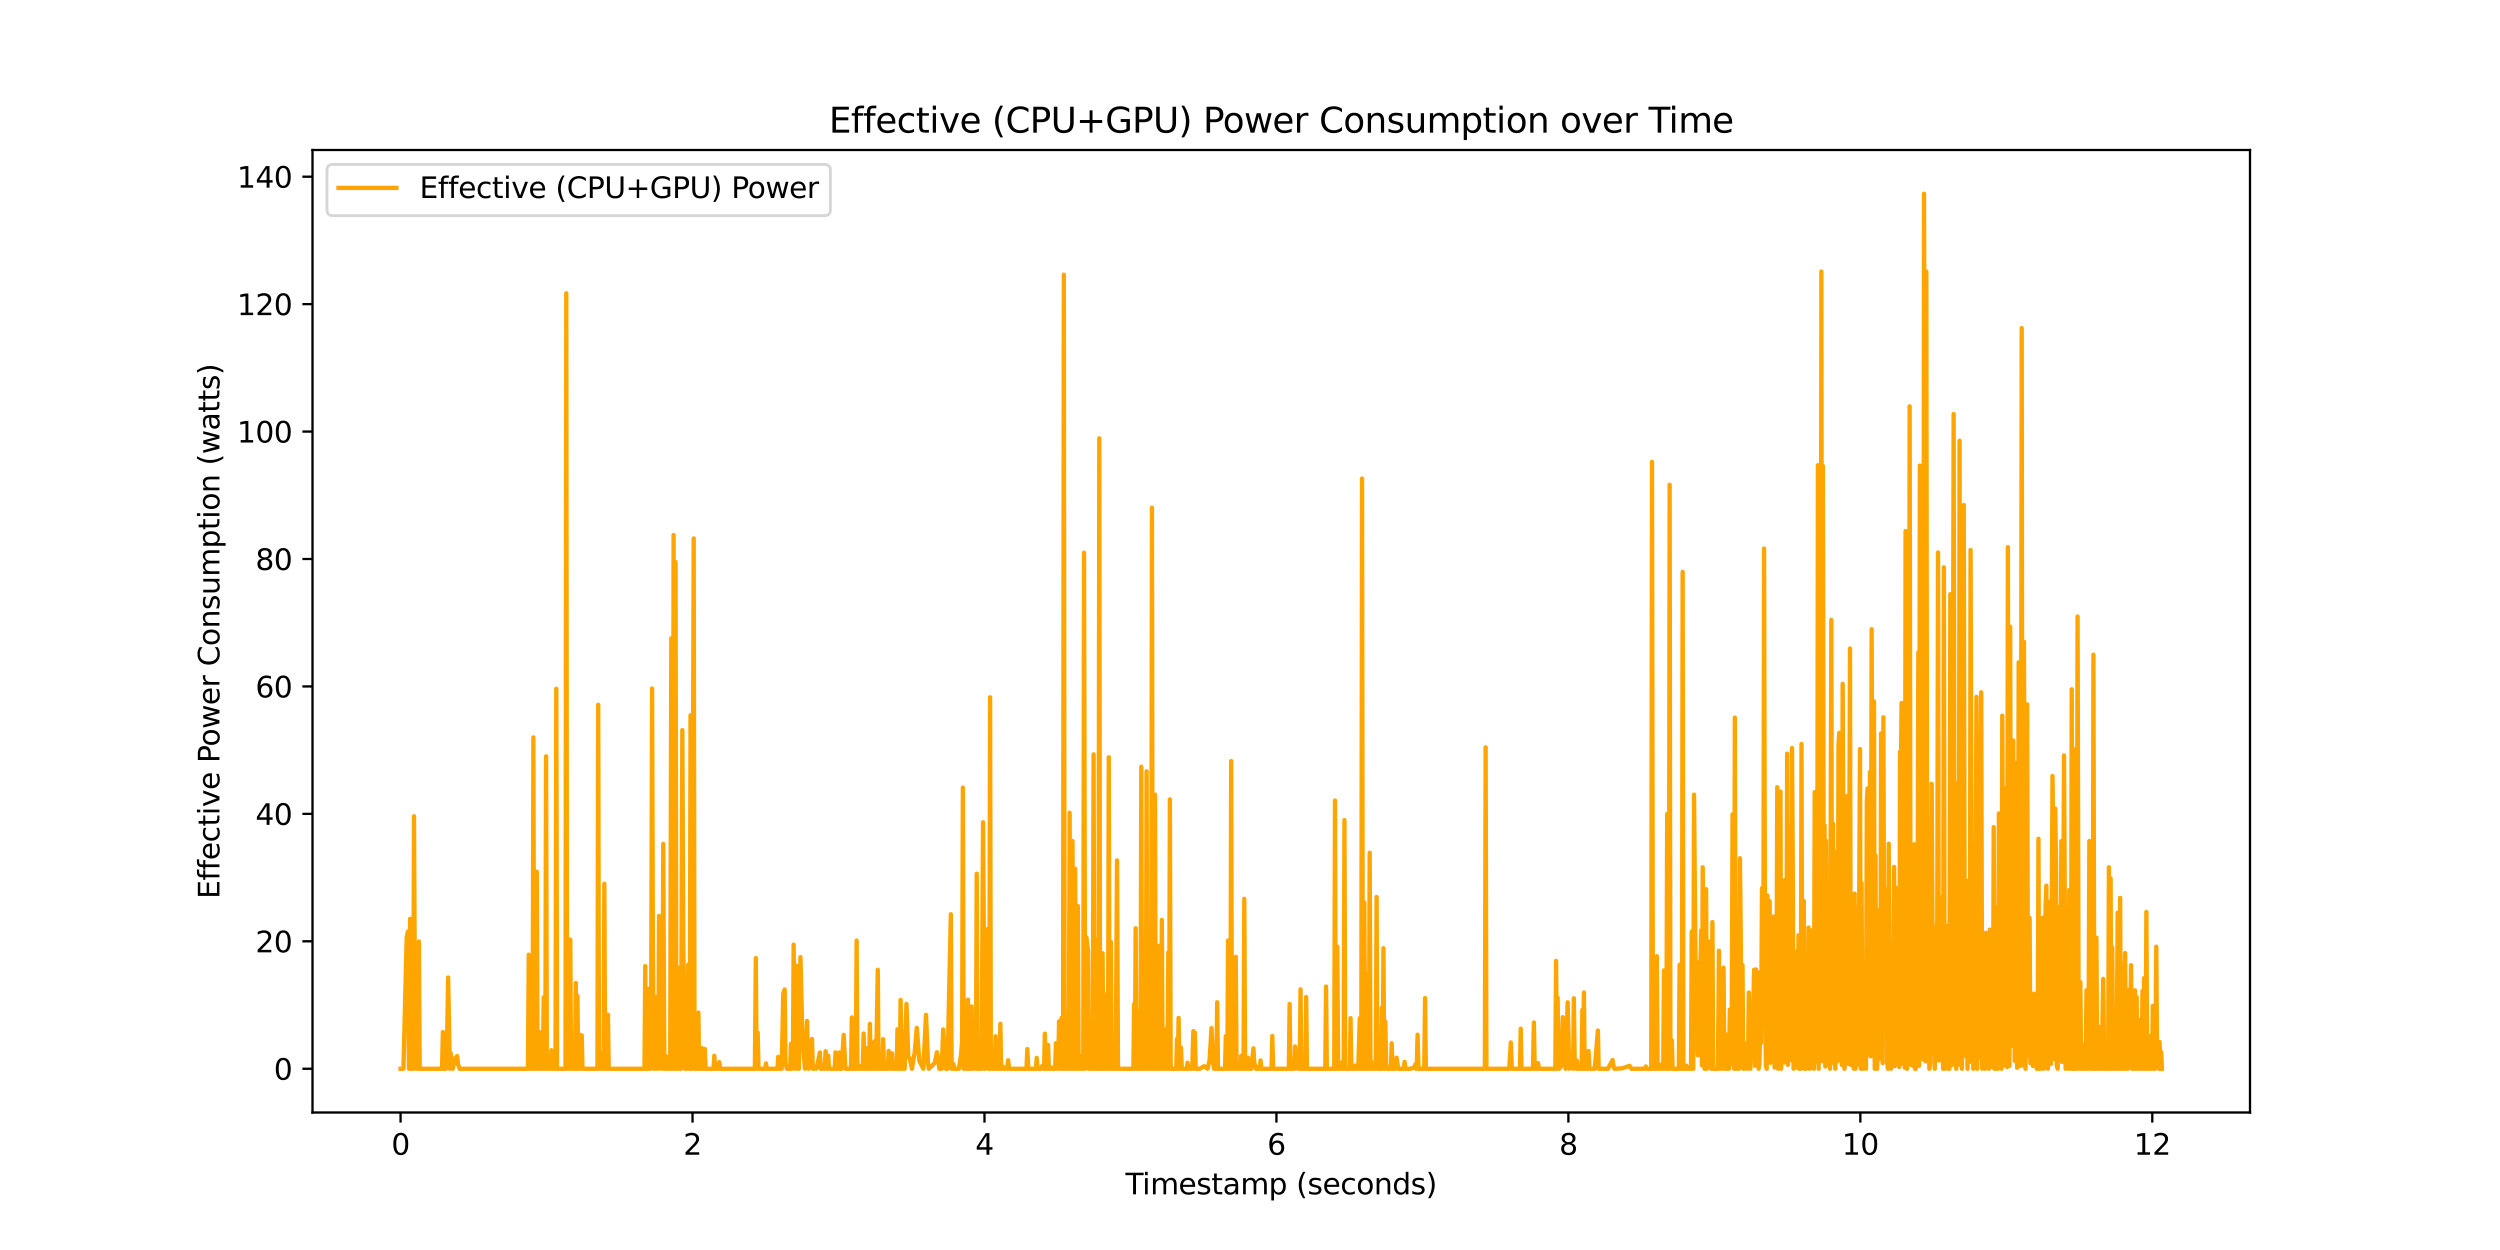 <?xml version="1.0" encoding="utf-8" standalone="no"?>
<!DOCTYPE svg PUBLIC "-//W3C//DTD SVG 1.1//EN"
  "http://www.w3.org/Graphics/SVG/1.1/DTD/svg11.dtd">
<svg xmlns:xlink="http://www.w3.org/1999/xlink" width="864pt" height="432pt" viewBox="0 0 864 432" xmlns="http://www.w3.org/2000/svg" version="1.1">
 <defs>
  <style type="text/css">*{stroke-linejoin: round; stroke-linecap: butt}</style>
 </defs>
 <g id="figure_1">
  <g id="patch_1">
   <path d="M 0 432 
L 864 432 
L 864 0 
L 0 0 
z
" style="fill: #ffffff"/>
  </g>
  <g id="axes_1">
   <g id="patch_2">
    <path d="M 108 384.48 
L 777.6 384.48 
L 777.6 51.84 
L 108 51.84 
z
" style="fill: #ffffff"/>
   </g>
   <g id="matplotlib.axis_1">
    <g id="xtick_1">
     <g id="line2d_1">
      <defs>
       <path id="ma4d28a54bf" d="M 0 0 
L 0 3.5 
" style="stroke: #000000; stroke-width: 0.8"/>
      </defs>
      <g>
       <use xlink:href="#ma4d28a54bf" x="138.436" y="384.48" style="stroke: #000000; stroke-width: 0.8"/>
      </g>
     </g>
     <g id="text_1">
      <!-- 0 -->
      <g transform="translate(135.255 399.078) scale(0.1 -0.1)">
       <defs>
        <path id="DejaVuSans-30" d="M 2034 4250 
Q 1547 4250 1301 3770 
Q 1056 3291 1056 2328 
Q 1056 1369 1301 889 
Q 1547 409 2034 409 
Q 2525 409 2770 889 
Q 3016 1369 3016 2328 
Q 3016 3291 2770 3770 
Q 2525 4250 2034 4250 
z
M 2034 4750 
Q 2819 4750 3233 4129 
Q 3647 3509 3647 2328 
Q 3647 1150 3233 529 
Q 2819 -91 2034 -91 
Q 1250 -91 836 529 
Q 422 1150 422 2328 
Q 422 3509 836 4129 
Q 1250 4750 2034 4750 
z
" transform="scale(0.016)"/>
       </defs>
       <use xlink:href="#DejaVuSans-30"/>
      </g>
     </g>
    </g>
    <g id="xtick_2">
     <g id="line2d_2">
      <g>
       <use xlink:href="#ma4d28a54bf" x="239.336" y="384.48" style="stroke: #000000; stroke-width: 0.8"/>
      </g>
     </g>
     <g id="text_2">
      <!-- 2 -->
      <g transform="translate(236.154 399.078) scale(0.1 -0.1)">
       <defs>
        <path id="DejaVuSans-32" d="M 1228 531 
L 3431 531 
L 3431 0 
L 469 0 
L 469 531 
Q 828 903 1448 1529 
Q 2069 2156 2228 2338 
Q 2531 2678 2651 2914 
Q 2772 3150 2772 3378 
Q 2772 3750 2511 3984 
Q 2250 4219 1831 4219 
Q 1534 4219 1204 4116 
Q 875 4013 500 3803 
L 500 4441 
Q 881 4594 1212 4672 
Q 1544 4750 1819 4750 
Q 2544 4750 2975 4387 
Q 3406 4025 3406 3419 
Q 3406 3131 3298 2873 
Q 3191 2616 2906 2266 
Q 2828 2175 2409 1742 
Q 1991 1309 1228 531 
z
" transform="scale(0.016)"/>
       </defs>
       <use xlink:href="#DejaVuSans-32"/>
      </g>
     </g>
    </g>
    <g id="xtick_3">
     <g id="line2d_3">
      <g>
       <use xlink:href="#ma4d28a54bf" x="340.235" y="384.48" style="stroke: #000000; stroke-width: 0.8"/>
      </g>
     </g>
     <g id="text_3">
      <!-- 4 -->
      <g transform="translate(337.054 399.078) scale(0.1 -0.1)">
       <defs>
        <path id="DejaVuSans-34" d="M 2419 4116 
L 825 1625 
L 2419 1625 
L 2419 4116 
z
M 2253 4666 
L 3047 4666 
L 3047 1625 
L 3713 1625 
L 3713 1100 
L 3047 1100 
L 3047 0 
L 2419 0 
L 2419 1100 
L 313 1100 
L 313 1709 
L 2253 4666 
z
" transform="scale(0.016)"/>
       </defs>
       <use xlink:href="#DejaVuSans-34"/>
      </g>
     </g>
    </g>
    <g id="xtick_4">
     <g id="line2d_4">
      <g>
       <use xlink:href="#ma4d28a54bf" x="441.134" y="384.48" style="stroke: #000000; stroke-width: 0.8"/>
      </g>
     </g>
     <g id="text_4">
      <!-- 6 -->
      <g transform="translate(437.953 399.078) scale(0.1 -0.1)">
       <defs>
        <path id="DejaVuSans-36" d="M 2113 2584 
Q 1688 2584 1439 2293 
Q 1191 2003 1191 1497 
Q 1191 994 1439 701 
Q 1688 409 2113 409 
Q 2538 409 2786 701 
Q 3034 994 3034 1497 
Q 3034 2003 2786 2293 
Q 2538 2584 2113 2584 
z
M 3366 4563 
L 3366 3988 
Q 3128 4100 2886 4159 
Q 2644 4219 2406 4219 
Q 1781 4219 1451 3797 
Q 1122 3375 1075 2522 
Q 1259 2794 1537 2939 
Q 1816 3084 2150 3084 
Q 2853 3084 3261 2657 
Q 3669 2231 3669 1497 
Q 3669 778 3244 343 
Q 2819 -91 2113 -91 
Q 1303 -91 875 529 
Q 447 1150 447 2328 
Q 447 3434 972 4092 
Q 1497 4750 2381 4750 
Q 2619 4750 2861 4703 
Q 3103 4656 3366 4563 
z
" transform="scale(0.016)"/>
       </defs>
       <use xlink:href="#DejaVuSans-36"/>
      </g>
     </g>
    </g>
    <g id="xtick_5">
     <g id="line2d_5">
      <g>
       <use xlink:href="#ma4d28a54bf" x="542.034" y="384.48" style="stroke: #000000; stroke-width: 0.8"/>
      </g>
     </g>
     <g id="text_5">
      <!-- 8 -->
      <g transform="translate(538.852 399.078) scale(0.1 -0.1)">
       <defs>
        <path id="DejaVuSans-38" d="M 2034 2216 
Q 1584 2216 1326 1975 
Q 1069 1734 1069 1313 
Q 1069 891 1326 650 
Q 1584 409 2034 409 
Q 2484 409 2743 651 
Q 3003 894 3003 1313 
Q 3003 1734 2745 1975 
Q 2488 2216 2034 2216 
z
M 1403 2484 
Q 997 2584 770 2862 
Q 544 3141 544 3541 
Q 544 4100 942 4425 
Q 1341 4750 2034 4750 
Q 2731 4750 3128 4425 
Q 3525 4100 3525 3541 
Q 3525 3141 3298 2862 
Q 3072 2584 2669 2484 
Q 3125 2378 3379 2068 
Q 3634 1759 3634 1313 
Q 3634 634 3220 271 
Q 2806 -91 2034 -91 
Q 1263 -91 848 271 
Q 434 634 434 1313 
Q 434 1759 690 2068 
Q 947 2378 1403 2484 
z
M 1172 3481 
Q 1172 3119 1398 2916 
Q 1625 2713 2034 2713 
Q 2441 2713 2670 2916 
Q 2900 3119 2900 3481 
Q 2900 3844 2670 4047 
Q 2441 4250 2034 4250 
Q 1625 4250 1398 4047 
Q 1172 3844 1172 3481 
z
" transform="scale(0.016)"/>
       </defs>
       <use xlink:href="#DejaVuSans-38"/>
      </g>
     </g>
    </g>
    <g id="xtick_6">
     <g id="line2d_6">
      <g>
       <use xlink:href="#ma4d28a54bf" x="642.933" y="384.48" style="stroke: #000000; stroke-width: 0.8"/>
      </g>
     </g>
     <g id="text_6">
      <!-- 10 -->
      <g transform="translate(636.57 399.078) scale(0.1 -0.1)">
       <defs>
        <path id="DejaVuSans-31" d="M 794 531 
L 1825 531 
L 1825 4091 
L 703 3866 
L 703 4441 
L 1819 4666 
L 2450 4666 
L 2450 531 
L 3481 531 
L 3481 0 
L 794 0 
L 794 531 
z
" transform="scale(0.016)"/>
       </defs>
       <use xlink:href="#DejaVuSans-31"/>
       <use xlink:href="#DejaVuSans-30" x="63.623"/>
      </g>
     </g>
    </g>
    <g id="xtick_7">
     <g id="line2d_7">
      <g>
       <use xlink:href="#ma4d28a54bf" x="743.832" y="384.48" style="stroke: #000000; stroke-width: 0.8"/>
      </g>
     </g>
     <g id="text_7">
      <!-- 12 -->
      <g transform="translate(737.47 399.078) scale(0.1 -0.1)">
       <use xlink:href="#DejaVuSans-31"/>
       <use xlink:href="#DejaVuSans-32" x="63.623"/>
      </g>
     </g>
    </g>
    <g id="text_8">
     <!-- Timestamp (seconds) -->
     <g transform="translate(388.965 412.757) scale(0.1 -0.1)">
      <defs>
       <path id="DejaVuSans-54" d="M -19 4666 
L 3928 4666 
L 3928 4134 
L 2272 4134 
L 2272 0 
L 1638 0 
L 1638 4134 
L -19 4134 
L -19 4666 
z
" transform="scale(0.016)"/>
       <path id="DejaVuSans-69" d="M 603 3500 
L 1178 3500 
L 1178 0 
L 603 0 
L 603 3500 
z
M 603 4863 
L 1178 4863 
L 1178 4134 
L 603 4134 
L 603 4863 
z
" transform="scale(0.016)"/>
       <path id="DejaVuSans-6d" d="M 3328 2828 
Q 3544 3216 3844 3400 
Q 4144 3584 4550 3584 
Q 5097 3584 5394 3201 
Q 5691 2819 5691 2113 
L 5691 0 
L 5113 0 
L 5113 2094 
Q 5113 2597 4934 2840 
Q 4756 3084 4391 3084 
Q 3944 3084 3684 2787 
Q 3425 2491 3425 1978 
L 3425 0 
L 2847 0 
L 2847 2094 
Q 2847 2600 2669 2842 
Q 2491 3084 2119 3084 
Q 1678 3084 1418 2786 
Q 1159 2488 1159 1978 
L 1159 0 
L 581 0 
L 581 3500 
L 1159 3500 
L 1159 2956 
Q 1356 3278 1631 3431 
Q 1906 3584 2284 3584 
Q 2666 3584 2933 3390 
Q 3200 3197 3328 2828 
z
" transform="scale(0.016)"/>
       <path id="DejaVuSans-65" d="M 3597 1894 
L 3597 1613 
L 953 1613 
Q 991 1019 1311 708 
Q 1631 397 2203 397 
Q 2534 397 2845 478 
Q 3156 559 3463 722 
L 3463 178 
Q 3153 47 2828 -22 
Q 2503 -91 2169 -91 
Q 1331 -91 842 396 
Q 353 884 353 1716 
Q 353 2575 817 3079 
Q 1281 3584 2069 3584 
Q 2775 3584 3186 3129 
Q 3597 2675 3597 1894 
z
M 3022 2063 
Q 3016 2534 2758 2815 
Q 2500 3097 2075 3097 
Q 1594 3097 1305 2825 
Q 1016 2553 972 2059 
L 3022 2063 
z
" transform="scale(0.016)"/>
       <path id="DejaVuSans-73" d="M 2834 3397 
L 2834 2853 
Q 2591 2978 2328 3040 
Q 2066 3103 1784 3103 
Q 1356 3103 1142 2972 
Q 928 2841 928 2578 
Q 928 2378 1081 2264 
Q 1234 2150 1697 2047 
L 1894 2003 
Q 2506 1872 2764 1633 
Q 3022 1394 3022 966 
Q 3022 478 2636 193 
Q 2250 -91 1575 -91 
Q 1294 -91 989 -36 
Q 684 19 347 128 
L 347 722 
Q 666 556 975 473 
Q 1284 391 1588 391 
Q 1994 391 2212 530 
Q 2431 669 2431 922 
Q 2431 1156 2273 1281 
Q 2116 1406 1581 1522 
L 1381 1569 
Q 847 1681 609 1914 
Q 372 2147 372 2553 
Q 372 3047 722 3315 
Q 1072 3584 1716 3584 
Q 2034 3584 2315 3537 
Q 2597 3491 2834 3397 
z
" transform="scale(0.016)"/>
       <path id="DejaVuSans-74" d="M 1172 4494 
L 1172 3500 
L 2356 3500 
L 2356 3053 
L 1172 3053 
L 1172 1153 
Q 1172 725 1289 603 
Q 1406 481 1766 481 
L 2356 481 
L 2356 0 
L 1766 0 
Q 1100 0 847 248 
Q 594 497 594 1153 
L 594 3053 
L 172 3053 
L 172 3500 
L 594 3500 
L 594 4494 
L 1172 4494 
z
" transform="scale(0.016)"/>
       <path id="DejaVuSans-61" d="M 2194 1759 
Q 1497 1759 1228 1600 
Q 959 1441 959 1056 
Q 959 750 1161 570 
Q 1363 391 1709 391 
Q 2188 391 2477 730 
Q 2766 1069 2766 1631 
L 2766 1759 
L 2194 1759 
z
M 3341 1997 
L 3341 0 
L 2766 0 
L 2766 531 
Q 2569 213 2275 61 
Q 1981 -91 1556 -91 
Q 1019 -91 701 211 
Q 384 513 384 1019 
Q 384 1609 779 1909 
Q 1175 2209 1959 2209 
L 2766 2209 
L 2766 2266 
Q 2766 2663 2505 2880 
Q 2244 3097 1772 3097 
Q 1472 3097 1187 3025 
Q 903 2953 641 2809 
L 641 3341 
Q 956 3463 1253 3523 
Q 1550 3584 1831 3584 
Q 2591 3584 2966 3190 
Q 3341 2797 3341 1997 
z
" transform="scale(0.016)"/>
       <path id="DejaVuSans-70" d="M 1159 525 
L 1159 -1331 
L 581 -1331 
L 581 3500 
L 1159 3500 
L 1159 2969 
Q 1341 3281 1617 3432 
Q 1894 3584 2278 3584 
Q 2916 3584 3314 3078 
Q 3713 2572 3713 1747 
Q 3713 922 3314 415 
Q 2916 -91 2278 -91 
Q 1894 -91 1617 61 
Q 1341 213 1159 525 
z
M 3116 1747 
Q 3116 2381 2855 2742 
Q 2594 3103 2138 3103 
Q 1681 3103 1420 2742 
Q 1159 2381 1159 1747 
Q 1159 1113 1420 752 
Q 1681 391 2138 391 
Q 2594 391 2855 752 
Q 3116 1113 3116 1747 
z
" transform="scale(0.016)"/>
       <path id="DejaVuSans-20" transform="scale(0.016)"/>
       <path id="DejaVuSans-28" d="M 1984 4856 
Q 1566 4138 1362 3434 
Q 1159 2731 1159 2009 
Q 1159 1288 1364 580 
Q 1569 -128 1984 -844 
L 1484 -844 
Q 1016 -109 783 600 
Q 550 1309 550 2009 
Q 550 2706 781 3412 
Q 1013 4119 1484 4856 
L 1984 4856 
z
" transform="scale(0.016)"/>
       <path id="DejaVuSans-63" d="M 3122 3366 
L 3122 2828 
Q 2878 2963 2633 3030 
Q 2388 3097 2138 3097 
Q 1578 3097 1268 2742 
Q 959 2388 959 1747 
Q 959 1106 1268 751 
Q 1578 397 2138 397 
Q 2388 397 2633 464 
Q 2878 531 3122 666 
L 3122 134 
Q 2881 22 2623 -34 
Q 2366 -91 2075 -91 
Q 1284 -91 818 406 
Q 353 903 353 1747 
Q 353 2603 823 3093 
Q 1294 3584 2113 3584 
Q 2378 3584 2631 3529 
Q 2884 3475 3122 3366 
z
" transform="scale(0.016)"/>
       <path id="DejaVuSans-6f" d="M 1959 3097 
Q 1497 3097 1228 2736 
Q 959 2375 959 1747 
Q 959 1119 1226 758 
Q 1494 397 1959 397 
Q 2419 397 2687 759 
Q 2956 1122 2956 1747 
Q 2956 2369 2687 2733 
Q 2419 3097 1959 3097 
z
M 1959 3584 
Q 2709 3584 3137 3096 
Q 3566 2609 3566 1747 
Q 3566 888 3137 398 
Q 2709 -91 1959 -91 
Q 1206 -91 779 398 
Q 353 888 353 1747 
Q 353 2609 779 3096 
Q 1206 3584 1959 3584 
z
" transform="scale(0.016)"/>
       <path id="DejaVuSans-6e" d="M 3513 2113 
L 3513 0 
L 2938 0 
L 2938 2094 
Q 2938 2591 2744 2837 
Q 2550 3084 2163 3084 
Q 1697 3084 1428 2787 
Q 1159 2491 1159 1978 
L 1159 0 
L 581 0 
L 581 3500 
L 1159 3500 
L 1159 2956 
Q 1366 3272 1645 3428 
Q 1925 3584 2291 3584 
Q 2894 3584 3203 3211 
Q 3513 2838 3513 2113 
z
" transform="scale(0.016)"/>
       <path id="DejaVuSans-64" d="M 2906 2969 
L 2906 4863 
L 3481 4863 
L 3481 0 
L 2906 0 
L 2906 525 
Q 2725 213 2448 61 
Q 2172 -91 1784 -91 
Q 1150 -91 751 415 
Q 353 922 353 1747 
Q 353 2572 751 3078 
Q 1150 3584 1784 3584 
Q 2172 3584 2448 3432 
Q 2725 3281 2906 2969 
z
M 947 1747 
Q 947 1113 1208 752 
Q 1469 391 1925 391 
Q 2381 391 2643 752 
Q 2906 1113 2906 1747 
Q 2906 2381 2643 2742 
Q 2381 3103 1925 3103 
Q 1469 3103 1208 2742 
Q 947 2381 947 1747 
z
" transform="scale(0.016)"/>
       <path id="DejaVuSans-29" d="M 513 4856 
L 1013 4856 
Q 1481 4119 1714 3412 
Q 1947 2706 1947 2009 
Q 1947 1309 1714 600 
Q 1481 -109 1013 -844 
L 513 -844 
Q 928 -128 1133 580 
Q 1338 1288 1338 2009 
Q 1338 2731 1133 3434 
Q 928 4138 513 4856 
z
" transform="scale(0.016)"/>
      </defs>
      <use xlink:href="#DejaVuSans-54"/>
      <use xlink:href="#DejaVuSans-69" x="57.959"/>
      <use xlink:href="#DejaVuSans-6d" x="85.742"/>
      <use xlink:href="#DejaVuSans-65" x="183.154"/>
      <use xlink:href="#DejaVuSans-73" x="244.678"/>
      <use xlink:href="#DejaVuSans-74" x="296.777"/>
      <use xlink:href="#DejaVuSans-61" x="335.986"/>
      <use xlink:href="#DejaVuSans-6d" x="397.266"/>
      <use xlink:href="#DejaVuSans-70" x="494.678"/>
      <use xlink:href="#DejaVuSans-20" x="558.154"/>
      <use xlink:href="#DejaVuSans-28" x="589.941"/>
      <use xlink:href="#DejaVuSans-73" x="628.955"/>
      <use xlink:href="#DejaVuSans-65" x="681.055"/>
      <use xlink:href="#DejaVuSans-63" x="742.578"/>
      <use xlink:href="#DejaVuSans-6f" x="797.559"/>
      <use xlink:href="#DejaVuSans-6e" x="858.74"/>
      <use xlink:href="#DejaVuSans-64" x="922.119"/>
      <use xlink:href="#DejaVuSans-73" x="985.596"/>
      <use xlink:href="#DejaVuSans-29" x="1037.695"/>
     </g>
    </g>
   </g>
   <g id="matplotlib.axis_2">
    <g id="ytick_1">
     <g id="line2d_8">
      <defs>
       <path id="m4d4e83fcc5" d="M 0 0 
L -3.5 0 
" style="stroke: #000000; stroke-width: 0.8"/>
      </defs>
      <g>
       <use xlink:href="#m4d4e83fcc5" x="108" y="369.36" style="stroke: #000000; stroke-width: 0.8"/>
      </g>
     </g>
     <g id="text_9">
      <!-- 0 -->
      <g transform="translate(94.638 373.159) scale(0.1 -0.1)">
       <use xlink:href="#DejaVuSans-30"/>
      </g>
     </g>
    </g>
    <g id="ytick_2">
     <g id="line2d_9">
      <g>
       <use xlink:href="#m4d4e83fcc5" x="108" y="325.318" style="stroke: #000000; stroke-width: 0.8"/>
      </g>
     </g>
     <g id="text_10">
      <!-- 20 -->
      <g transform="translate(88.275 329.117) scale(0.1 -0.1)">
       <use xlink:href="#DejaVuSans-32"/>
       <use xlink:href="#DejaVuSans-30" x="63.623"/>
      </g>
     </g>
    </g>
    <g id="ytick_3">
     <g id="line2d_10">
      <g>
       <use xlink:href="#m4d4e83fcc5" x="108" y="281.275" style="stroke: #000000; stroke-width: 0.8"/>
      </g>
     </g>
     <g id="text_11">
      <!-- 40 -->
      <g transform="translate(88.275 285.074) scale(0.1 -0.1)">
       <use xlink:href="#DejaVuSans-34"/>
       <use xlink:href="#DejaVuSans-30" x="63.623"/>
      </g>
     </g>
    </g>
    <g id="ytick_4">
     <g id="line2d_11">
      <g>
       <use xlink:href="#m4d4e83fcc5" x="108" y="237.233" style="stroke: #000000; stroke-width: 0.8"/>
      </g>
     </g>
     <g id="text_12">
      <!-- 60 -->
      <g transform="translate(88.275 241.032) scale(0.1 -0.1)">
       <use xlink:href="#DejaVuSans-36"/>
       <use xlink:href="#DejaVuSans-30" x="63.623"/>
      </g>
     </g>
    </g>
    <g id="ytick_5">
     <g id="line2d_12">
      <g>
       <use xlink:href="#m4d4e83fcc5" x="108" y="193.19" style="stroke: #000000; stroke-width: 0.8"/>
      </g>
     </g>
     <g id="text_13">
      <!-- 80 -->
      <g transform="translate(88.275 196.99) scale(0.1 -0.1)">
       <use xlink:href="#DejaVuSans-38"/>
       <use xlink:href="#DejaVuSans-30" x="63.623"/>
      </g>
     </g>
    </g>
    <g id="ytick_6">
     <g id="line2d_13">
      <g>
       <use xlink:href="#m4d4e83fcc5" x="108" y="149.148" style="stroke: #000000; stroke-width: 0.8"/>
      </g>
     </g>
     <g id="text_14">
      <!-- 100 -->
      <g transform="translate(81.912 152.947) scale(0.1 -0.1)">
       <use xlink:href="#DejaVuSans-31"/>
       <use xlink:href="#DejaVuSans-30" x="63.623"/>
       <use xlink:href="#DejaVuSans-30" x="127.246"/>
      </g>
     </g>
    </g>
    <g id="ytick_7">
     <g id="line2d_14">
      <g>
       <use xlink:href="#m4d4e83fcc5" x="108" y="105.106" style="stroke: #000000; stroke-width: 0.8"/>
      </g>
     </g>
     <g id="text_15">
      <!-- 120 -->
      <g transform="translate(81.912 108.905) scale(0.1 -0.1)">
       <use xlink:href="#DejaVuSans-31"/>
       <use xlink:href="#DejaVuSans-32" x="63.623"/>
       <use xlink:href="#DejaVuSans-30" x="127.246"/>
      </g>
     </g>
    </g>
    <g id="ytick_8">
     <g id="line2d_15">
      <g>
       <use xlink:href="#m4d4e83fcc5" x="108" y="61.063" style="stroke: #000000; stroke-width: 0.8"/>
      </g>
     </g>
     <g id="text_16">
      <!-- 140 -->
      <g transform="translate(81.912 64.862) scale(0.1 -0.1)">
       <use xlink:href="#DejaVuSans-31"/>
       <use xlink:href="#DejaVuSans-34" x="63.623"/>
       <use xlink:href="#DejaVuSans-30" x="127.246"/>
      </g>
     </g>
    </g>
    <g id="text_17">
     <!-- Effective Power Consumption (watts) -->
     <g transform="translate(75.833 310.626) rotate(-90) scale(0.1 -0.1)">
      <defs>
       <path id="DejaVuSans-45" d="M 628 4666 
L 3578 4666 
L 3578 4134 
L 1259 4134 
L 1259 2753 
L 3481 2753 
L 3481 2222 
L 1259 2222 
L 1259 531 
L 3634 531 
L 3634 0 
L 628 0 
L 628 4666 
z
" transform="scale(0.016)"/>
       <path id="DejaVuSans-66" d="M 2375 4863 
L 2375 4384 
L 1825 4384 
Q 1516 4384 1395 4259 
Q 1275 4134 1275 3809 
L 1275 3500 
L 2222 3500 
L 2222 3053 
L 1275 3053 
L 1275 0 
L 697 0 
L 697 3053 
L 147 3053 
L 147 3500 
L 697 3500 
L 697 3744 
Q 697 4328 969 4595 
Q 1241 4863 1831 4863 
L 2375 4863 
z
" transform="scale(0.016)"/>
       <path id="DejaVuSans-76" d="M 191 3500 
L 800 3500 
L 1894 563 
L 2988 3500 
L 3597 3500 
L 2284 0 
L 1503 0 
L 191 3500 
z
" transform="scale(0.016)"/>
       <path id="DejaVuSans-50" d="M 1259 4147 
L 1259 2394 
L 2053 2394 
Q 2494 2394 2734 2622 
Q 2975 2850 2975 3272 
Q 2975 3691 2734 3919 
Q 2494 4147 2053 4147 
L 1259 4147 
z
M 628 4666 
L 2053 4666 
Q 2838 4666 3239 4311 
Q 3641 3956 3641 3272 
Q 3641 2581 3239 2228 
Q 2838 1875 2053 1875 
L 1259 1875 
L 1259 0 
L 628 0 
L 628 4666 
z
" transform="scale(0.016)"/>
       <path id="DejaVuSans-77" d="M 269 3500 
L 844 3500 
L 1563 769 
L 2278 3500 
L 2956 3500 
L 3675 769 
L 4391 3500 
L 4966 3500 
L 4050 0 
L 3372 0 
L 2619 2869 
L 1863 0 
L 1184 0 
L 269 3500 
z
" transform="scale(0.016)"/>
       <path id="DejaVuSans-72" d="M 2631 2963 
Q 2534 3019 2420 3045 
Q 2306 3072 2169 3072 
Q 1681 3072 1420 2755 
Q 1159 2438 1159 1844 
L 1159 0 
L 581 0 
L 581 3500 
L 1159 3500 
L 1159 2956 
Q 1341 3275 1631 3429 
Q 1922 3584 2338 3584 
Q 2397 3584 2469 3576 
Q 2541 3569 2628 3553 
L 2631 2963 
z
" transform="scale(0.016)"/>
       <path id="DejaVuSans-43" d="M 4122 4306 
L 4122 3641 
Q 3803 3938 3442 4084 
Q 3081 4231 2675 4231 
Q 1875 4231 1450 3742 
Q 1025 3253 1025 2328 
Q 1025 1406 1450 917 
Q 1875 428 2675 428 
Q 3081 428 3442 575 
Q 3803 722 4122 1019 
L 4122 359 
Q 3791 134 3420 21 
Q 3050 -91 2638 -91 
Q 1578 -91 968 557 
Q 359 1206 359 2328 
Q 359 3453 968 4101 
Q 1578 4750 2638 4750 
Q 3056 4750 3426 4639 
Q 3797 4528 4122 4306 
z
" transform="scale(0.016)"/>
       <path id="DejaVuSans-75" d="M 544 1381 
L 544 3500 
L 1119 3500 
L 1119 1403 
Q 1119 906 1312 657 
Q 1506 409 1894 409 
Q 2359 409 2629 706 
Q 2900 1003 2900 1516 
L 2900 3500 
L 3475 3500 
L 3475 0 
L 2900 0 
L 2900 538 
Q 2691 219 2414 64 
Q 2138 -91 1772 -91 
Q 1169 -91 856 284 
Q 544 659 544 1381 
z
M 1991 3584 
L 1991 3584 
z
" transform="scale(0.016)"/>
      </defs>
      <use xlink:href="#DejaVuSans-45"/>
      <use xlink:href="#DejaVuSans-66" x="63.184"/>
      <use xlink:href="#DejaVuSans-66" x="98.389"/>
      <use xlink:href="#DejaVuSans-65" x="133.594"/>
      <use xlink:href="#DejaVuSans-63" x="195.117"/>
      <use xlink:href="#DejaVuSans-74" x="250.098"/>
      <use xlink:href="#DejaVuSans-69" x="289.307"/>
      <use xlink:href="#DejaVuSans-76" x="317.09"/>
      <use xlink:href="#DejaVuSans-65" x="376.27"/>
      <use xlink:href="#DejaVuSans-20" x="437.793"/>
      <use xlink:href="#DejaVuSans-50" x="469.58"/>
      <use xlink:href="#DejaVuSans-6f" x="526.258"/>
      <use xlink:href="#DejaVuSans-77" x="587.439"/>
      <use xlink:href="#DejaVuSans-65" x="669.227"/>
      <use xlink:href="#DejaVuSans-72" x="730.75"/>
      <use xlink:href="#DejaVuSans-20" x="771.863"/>
      <use xlink:href="#DejaVuSans-43" x="803.65"/>
      <use xlink:href="#DejaVuSans-6f" x="873.475"/>
      <use xlink:href="#DejaVuSans-6e" x="934.656"/>
      <use xlink:href="#DejaVuSans-73" x="998.035"/>
      <use xlink:href="#DejaVuSans-75" x="1050.135"/>
      <use xlink:href="#DejaVuSans-6d" x="1113.514"/>
      <use xlink:href="#DejaVuSans-70" x="1210.926"/>
      <use xlink:href="#DejaVuSans-74" x="1274.402"/>
      <use xlink:href="#DejaVuSans-69" x="1313.611"/>
      <use xlink:href="#DejaVuSans-6f" x="1341.395"/>
      <use xlink:href="#DejaVuSans-6e" x="1402.576"/>
      <use xlink:href="#DejaVuSans-20" x="1465.955"/>
      <use xlink:href="#DejaVuSans-28" x="1497.742"/>
      <use xlink:href="#DejaVuSans-77" x="1536.756"/>
      <use xlink:href="#DejaVuSans-61" x="1618.543"/>
      <use xlink:href="#DejaVuSans-74" x="1679.822"/>
      <use xlink:href="#DejaVuSans-74" x="1719.031"/>
      <use xlink:href="#DejaVuSans-73" x="1758.24"/>
      <use xlink:href="#DejaVuSans-29" x="1810.34"/>
     </g>
    </g>
   </g>
   <g id="line2d_16">
    <path d="M 138.436 369.36 
L 139.433 369.36 
L 140.549 324.136 
L 140.962 321.955 
L 141.353 369.36 
L 141.745 317.552 
L 142.009 369.36 
L 142.813 369.36 
L 143.077 282.101 
L 143.478 364.57 
L 143.863 369.36 
L 144.125 340.25 
L 144.514 369.36 
L 144.777 325.395 
L 145.042 369.36 
L 152.766 369.36 
L 153.059 356.68 
L 153.324 369.36 
L 154.097 369.36 
L 154.363 367.677 
L 154.878 337.833 
L 155.45 369.36 
L 155.739 363.897 
L 156.479 369.36 
L 157.283 365.86 
L 158.007 364.976 
L 158.28 367.853 
L 158.554 368.466 
L 158.828 369.36 
L 182.453 369.36 
L 182.736 329.937 
L 183.002 369.36 
L 183.265 368.215 
L 183.528 369.36 
L 183.791 350.933 
L 184.074 369.36 
L 184.337 254.847 
L 184.6 369.36 
L 184.862 367.862 
L 185.242 369.36 
L 185.51 301.286 
L 185.772 369.36 
L 186.034 369.36 
L 186.518 356.71 
L 186.782 367.418 
L 187.045 369.36 
L 187.57 369.36 
L 187.923 344.657 
L 188.195 369.36 
L 188.457 369.36 
L 188.719 261.386 
L 188.981 368.443 
L 189.243 369.36 
L 189.505 369.36 
L 189.768 367.734 
L 190.031 369.36 
L 190.293 369.36 
L 190.556 362.954 
L 190.939 369.36 
L 191.202 366.554 
L 191.464 369.36 
L 191.988 369.36 
L 192.252 238.061 
L 192.516 369.36 
L 195.44 369.36 
L 195.703 101.378 
L 195.966 369.36 
L 196.228 367.99 
L 196.543 369.36 
L 196.819 369.36 
L 197.084 324.724 
L 197.349 369.36 
L 197.884 369.36 
L 198.167 367.723 
L 198.446 369.36 
L 198.714 369.36 
L 198.997 339.716 
L 199.259 369.36 
L 199.554 344.184 
L 199.821 369.36 
L 200.094 369.36 
L 200.359 357.609 
L 200.637 369.36 
L 201.046 357.799 
L 201.308 369.36 
L 206.477 369.36 
L 206.742 243.576 
L 207.007 369.36 
L 207.274 363.583 
L 207.538 369.36 
L 207.804 369.36 
L 208.069 366.74 
L 208.331 369.36 
L 208.593 369.36 
L 208.858 305.444 
L 209.123 369.36 
L 209.573 369.36 
L 209.839 353.054 
L 210.11 350.694 
L 210.376 369.36 
L 222.736 369.36 
L 223 333.865 
L 223.264 369.36 
L 223.842 369.36 
L 224.113 341.771 
L 224.422 369.36 
L 224.71 369.36 
L 225.047 346.559 
L 225.363 237.955 
L 225.627 325.777 
L 225.963 369.36 
L 226.244 348.548 
L 226.506 344.543 
L 226.77 369.36 
L 227.031 368.88 
L 227.511 369.36 
L 227.773 316.543 
L 228.161 337.143 
L 228.424 320.091 
L 228.685 369.36 
L 228.946 368.951 
L 229.219 291.643 
L 229.601 369.36 
L 229.864 369.36 
L 230.127 364.915 
L 230.562 369.36 
L 230.823 366.821 
L 231.085 369.36 
L 231.612 369.36 
L 232.004 220.573 
L 232.267 369.36 
L 232.531 369.36 
L 232.797 184.902 
L 233.064 369.36 
L 233.473 194.266 
L 233.733 369.36 
L 234.106 369.36 
L 234.369 334.431 
L 234.858 369.36 
L 235.13 351.252 
L 235.39 369.36 
L 235.815 252.327 
L 236.152 326.457 
L 236.799 369.36 
L 237.063 359.746 
L 237.329 369.36 
L 237.595 369.36 
L 237.858 333.355 
L 238.127 369.36 
L 238.39 369.36 
L 238.652 247.196 
L 238.915 369.36 
L 239.178 369.36 
L 239.742 186.087 
L 240.004 353.305 
L 240.265 369.36 
L 241.073 369.36 
L 241.36 349.947 
L 241.624 369.36 
L 242.261 369.36 
L 242.529 362.219 
L 242.794 369.36 
L 243.322 369.36 
L 243.586 362.505 
L 243.849 369.36 
L 246.595 369.36 
L 246.87 364.875 
L 247.146 369.36 
L 248.297 369.36 
L 248.571 367.071 
L 248.922 369.36 
L 260.879 369.36 
L 261.217 331.112 
L 261.482 369.36 
L 261.868 356.856 
L 262.132 369.36 
L 264.455 369.36 
L 264.718 367.53 
L 264.981 369.36 
L 268.694 369.36 
L 268.955 365.243 
L 269.219 369.36 
L 270.161 369.36 
L 270.69 343.369 
L 271.179 341.975 
L 271.445 367.313 
L 271.96 369.36 
L 273.08 369.36 
L 273.344 360.748 
L 273.607 369.36 
L 274.017 367.658 
L 274.283 326.481 
L 274.718 369.36 
L 275.338 333.759 
L 275.805 369.36 
L 276.071 369.36 
L 276.628 330.788 
L 277.356 360.052 
L 277.625 362.403 
L 278.196 369.36 
L 278.931 352.852 
L 279.209 366.769 
L 279.477 369.36 
L 280.632 359.093 
L 280.904 369.36 
L 281.173 369.36 
L 281.441 368.538 
L 282.018 369.36 
L 282.645 367.276 
L 283.341 363.729 
L 283.607 369.36 
L 284.175 369.36 
L 284.444 368.185 
L 284.946 369.36 
L 285.337 363.307 
L 285.957 369.36 
L 286.228 364.828 
L 286.504 369.36 
L 286.775 369.069 
L 287.046 369.36 
L 288.488 369.36 
L 288.756 363.684 
L 289.025 369.36 
L 289.766 369.36 
L 290.035 363.761 
L 290.304 369.36 
L 290.841 369.36 
L 291.581 357.658 
L 292.163 369.36 
L 294.09 369.36 
L 294.381 351.632 
L 294.711 369.36 
L 295.775 369.36 
L 296.045 325.07 
L 296.312 369.36 
L 296.847 369.36 
L 297.117 368.338 
L 297.385 369.36 
L 298.198 369.36 
L 298.46 357.172 
L 298.768 369.36 
L 299.036 368.528 
L 299.301 369.36 
L 299.565 362.24 
L 299.831 369.36 
L 300.362 369.36 
L 300.627 353.863 
L 300.892 369.36 
L 301.158 369.36 
L 301.44 363.388 
L 301.704 369.36 
L 301.969 369.36 
L 302.235 359.871 
L 302.501 369.36 
L 302.767 369.36 
L 303.362 335.148 
L 303.626 369.36 
L 304.954 369.36 
L 305.219 359.118 
L 305.486 369.36 
L 306.312 369.36 
L 306.578 368.525 
L 306.843 369.36 
L 307.109 363.192 
L 307.783 369.36 
L 308.29 364.042 
L 308.579 369.36 
L 309.902 369.36 
L 310.167 355.717 
L 310.434 369.36 
L 310.968 369.36 
L 311.248 345.584 
L 311.732 369.36 
L 312.649 369.36 
L 313.263 346.978 
L 313.903 365.149 
L 314.53 366.085 
L 315.165 369.36 
L 316.109 363.704 
L 316.85 355.241 
L 317.731 366.681 
L 319.096 369.36 
L 320.034 350.726 
L 320.74 367.84 
L 321.009 369.36 
L 321.934 368.509 
L 323.087 367.288 
L 323.799 363.673 
L 324.284 365.866 
L 324.624 369.36 
L 325.444 369.36 
L 325.981 355.77 
L 326.861 369.36 
L 327.454 369.36 
L 328.613 315.968 
L 328.877 369.36 
L 329.226 369.36 
L 329.502 367.716 
L 329.768 369.36 
L 331.411 369.36 
L 332.167 364.28 
L 332.504 359.815 
L 332.768 272.233 
L 333.046 369.36 
L 333.307 369.36 
L 333.573 363.6 
L 334.048 369.36 
L 334.523 345.459 
L 334.788 369.36 
L 335.274 369.36 
L 335.797 347.846 
L 336.059 369.36 
L 336.322 369.36 
L 336.794 367.036 
L 337.289 369.36 
L 337.552 301.965 
L 337.813 369.36 
L 338.357 369.36 
L 338.708 367.71 
L 338.971 369.36 
L 339.234 369.36 
L 339.746 284.155 
L 340.35 369.36 
L 340.842 350.024 
L 341.104 364.211 
L 341.367 321.058 
L 341.64 369.36 
L 341.909 369.36 
L 342.171 240.985 
L 342.436 369.36 
L 343.236 369.36 
L 343.503 368.248 
L 343.773 369.36 
L 344.071 358.126 
L 344.348 369.36 
L 345.442 369.36 
L 345.721 353.814 
L 345.999 369.36 
L 346.275 369.36 
L 346.638 368.636 
L 346.915 369.36 
L 347.472 369.36 
L 347.755 369.086 
L 348.039 369.36 
L 348.41 366.42 
L 348.745 369.36 
L 354.756 369.36 
L 355.052 362.545 
L 355.349 369.36 
L 358.014 369.36 
L 358.286 365.609 
L 358.577 369.36 
L 359.571 369.36 
L 360.266 368.303 
L 360.56 369.36 
L 360.829 369.36 
L 361.098 357.238 
L 361.368 369.36 
L 361.943 369.36 
L 362.211 361.106 
L 362.477 369.36 
L 363.09 369.36 
L 363.355 368.913 
L 363.62 369.36 
L 364.664 369.36 
L 364.932 360.54 
L 365.711 369.36 
L 366.01 352.979 
L 366.298 369.36 
L 366.863 351.795 
L 367.125 369.36 
L 367.388 369.36 
L 367.662 94.931 
L 367.924 369.36 
L 368.186 368.102 
L 368.678 369.36 
L 369.131 350.602 
L 369.395 369.36 
L 369.662 280.874 
L 369.923 369.36 
L 370.38 368.311 
L 370.655 290.674 
L 370.92 369.36 
L 371.305 369.36 
L 371.566 300.238 
L 371.945 369.36 
L 372.493 313.103 
L 372.764 369.36 
L 373.813 369.36 
L 374.116 364.663 
L 374.378 369.36 
L 374.642 191.007 
L 375.032 369.36 
L 375.464 323.972 
L 376.027 328.742 
L 376.291 369.36 
L 377.079 369.36 
L 377.391 367.843 
L 377.654 369.36 
L 377.942 260.702 
L 378.204 369.36 
L 378.469 369.36 
L 378.732 324.683 
L 379.015 369.36 
L 379.65 369.36 
L 379.914 151.476 
L 380.176 369.36 
L 380.783 369.36 
L 381.045 329.447 
L 381.309 369.36 
L 382.369 369.36 
L 382.666 343.28 
L 382.929 369.36 
L 383.191 261.717 
L 383.455 369.36 
L 383.909 325.586 
L 384.187 369.36 
L 385.581 369.36 
L 386.048 297.356 
L 386.373 369.36 
L 391.689 369.36 
L 391.952 347.004 
L 392.213 369.36 
L 392.481 320.791 
L 392.742 369.36 
L 393.529 369.36 
L 393.793 349.22 
L 394.167 369.36 
L 394.429 264.981 
L 394.69 369.36 
L 395.739 369.36 
L 396.001 367.724 
L 396.265 266.567 
L 396.528 369.36 
L 396.791 367.277 
L 397.053 369.36 
L 397.853 369.36 
L 398.115 175.438 
L 398.379 369.36 
L 398.903 369.36 
L 399.167 274.643 
L 399.428 369.36 
L 400.22 369.36 
L 400.483 331.105 
L 400.748 326.861 
L 401.012 369.36 
L 401.274 369.36 
L 401.538 317.916 
L 401.802 369.36 
L 402.768 369.36 
L 403.236 355.344 
L 403.5 369.36 
L 403.766 329.134 
L 404.044 369.36 
L 404.31 276.254 
L 404.577 369.36 
L 406.507 369.36 
L 406.778 359.076 
L 407.053 369.36 
L 407.325 351.789 
L 407.597 369.36 
L 407.865 369.36 
L 408.15 362.069 
L 408.421 369.36 
L 410.162 369.36 
L 410.432 367.311 
L 410.699 369.36 
L 410.965 369.36 
L 411.233 368.778 
L 411.501 369.36 
L 411.766 369.36 
L 412.053 368.875 
L 412.417 356.348 
L 412.684 369.36 
L 412.952 356.839 
L 413.219 369.36 
L 414.643 369.36 
L 416.157 368.481 
L 417.326 369.36 
L 418.048 366.338 
L 418.697 355.33 
L 419.327 367.809 
L 419.595 369.36 
L 420.396 369.36 
L 420.666 346.382 
L 420.934 369.36 
L 423.371 369.36 
L 423.637 358.084 
L 423.903 369.36 
L 424.168 368.237 
L 424.433 325.023 
L 424.699 369.36 
L 425.231 369.36 
L 425.494 263.037 
L 425.758 369.36 
L 426.814 369.36 
L 427.078 330.674 
L 427.343 369.36 
L 427.608 367.967 
L 427.878 369.36 
L 428.146 369.36 
L 428.415 367.362 
L 428.68 369.36 
L 428.945 364.871 
L 429.226 369.36 
L 429.759 369.36 
L 430.026 310.635 
L 430.299 369.36 
L 431.031 369.36 
L 431.304 365.543 
L 431.57 369.36 
L 432.409 369.36 
L 433.201 362.29 
L 433.468 367.164 
L 434.032 369.36 
L 434.569 369.36 
L 434.844 368.8 
L 435.115 369.36 
L 435.381 369.36 
L 435.648 366.495 
L 435.914 369.36 
L 439.442 369.36 
L 439.717 358.033 
L 439.99 369.36 
L 445.42 369.36 
L 445.694 346.946 
L 445.968 369.36 
L 447.334 369.36 
L 447.605 361.67 
L 448.567 369.36 
L 448.842 366.164 
L 449.194 369.36 
L 449.459 341.915 
L 449.725 369.36 
L 451.14 369.36 
L 451.409 344.571 
L 451.684 369.36 
L 458.022 369.36 
L 458.285 340.959 
L 458.549 369.36 
L 461.111 369.36 
L 461.374 276.656 
L 461.636 369.36 
L 461.9 369.36 
L 462.164 327.201 
L 462.472 369.36 
L 463.533 369.36 
L 463.823 367.147 
L 464.085 369.36 
L 464.378 369.36 
L 464.64 283.439 
L 464.903 369.36 
L 466.491 369.36 
L 466.754 351.865 
L 467.017 369.36 
L 468.069 369.36 
L 468.334 368.259 
L 468.623 369.36 
L 469.41 369.36 
L 469.938 351.869 
L 470.2 369.36 
L 470.461 369.36 
L 470.724 165.385 
L 470.984 369.36 
L 471.25 369.36 
L 471.511 311.916 
L 471.773 369.36 
L 472.046 336.477 
L 472.308 369.36 
L 473.093 369.36 
L 473.368 294.715 
L 473.63 369.36 
L 474.157 369.36 
L 474.422 367.214 
L 474.688 369.36 
L 474.958 369.36 
L 475.221 368.852 
L 475.484 369.36 
L 475.745 310.005 
L 476.006 369.36 
L 477.322 369.36 
L 477.59 348.216 
L 477.852 369.36 
L 478.117 327.708 
L 478.384 369.36 
L 478.764 353.037 
L 479.039 367.578 
L 479.304 369.36 
L 480.693 369.36 
L 480.961 360.542 
L 481.265 369.36 
L 482.126 369.36 
L 482.39 368.968 
L 482.658 365.552 
L 483.198 369.36 
L 485.117 369.36 
L 485.439 366.993 
L 485.711 369.36 
L 487.437 369.36 
L 488.838 368.892 
L 489.108 367.874 
L 489.377 369.36 
L 489.645 368.51 
L 489.921 357.579 
L 490.225 369.36 
L 492.229 369.36 
L 492.502 344.925 
L 492.77 369.36 
L 513.17 369.36 
L 513.436 258.279 
L 513.698 369.36 
L 521.606 369.36 
L 522.146 360.278 
L 522.497 369.36 
L 525.296 369.36 
L 525.561 355.516 
L 525.825 369.36 
L 529.78 369.36 
L 530.111 353.37 
L 530.394 369.36 
L 531.25 369.36 
L 531.513 367.398 
L 531.933 369.36 
L 537.518 369.36 
L 537.782 332.082 
L 538.048 369.36 
L 538.32 344.783 
L 538.584 369.36 
L 538.848 369.36 
L 539.558 368.458 
L 540.106 351.538 
L 540.625 359.956 
L 541.053 369.36 
L 541.783 346.407 
L 542.318 369.36 
L 543.037 368.009 
L 543.655 369.36 
L 543.92 345.01 
L 544.196 365.633 
L 544.739 369.36 
L 545.003 366.599 
L 545.267 369.36 
L 546.6 369.36 
L 546.868 349.069 
L 547.134 369.36 
L 547.402 343.004 
L 547.669 369.36 
L 548.724 369.36 
L 548.995 363.241 
L 549.332 369.36 
L 551.15 369.36 
L 552.23 356.145 
L 552.503 369.36 
L 555.714 369.36 
L 557.311 366.322 
L 557.695 368.924 
L 557.98 369.36 
L 558.267 369.36 
L 560.656 369.213 
L 563.167 368.356 
L 563.82 369.36 
L 568.518 369.36 
L 568.781 368.563 
L 569.044 369.36 
L 570.672 369.36 
L 570.936 159.62 
L 571.252 369.36 
L 571.776 369.36 
L 572.042 342.7 
L 572.317 369.36 
L 572.582 330.466 
L 572.865 369.36 
L 573.389 369.36 
L 573.757 367.949 
L 574.023 369.36 
L 574.808 369.36 
L 575.069 335.364 
L 575.341 369.36 
L 575.869 369.36 
L 576.18 281.294 
L 576.501 369.36 
L 576.764 369.36 
L 577.028 167.537 
L 577.293 369.36 
L 577.781 359.496 
L 578.044 369.36 
L 580.207 369.36 
L 580.47 333.418 
L 580.731 369.36 
L 581.262 369.36 
L 581.523 197.649 
L 581.784 369.36 
L 582.573 369.36 
L 582.835 368.272 
L 583.096 369.36 
L 584.405 369.36 
L 584.669 321.921 
L 584.93 369.36 
L 585.196 369.36 
L 585.459 274.61 
L 586.019 338.848 
L 586.792 364.72 
L 587.351 332.387 
L 587.622 336.443 
L 587.926 321.519 
L 588.19 368.176 
L 588.454 299.734 
L 589.088 369.36 
L 589.354 369.36 
L 589.628 307.306 
L 589.893 369.36 
L 590.167 368.882 
L 590.651 325.423 
L 590.915 368.914 
L 591.178 343.652 
L 591.442 369.36 
L 591.812 318.667 
L 592.075 369.36 
L 593.711 369.36 
L 594.084 328.59 
L 594.347 368.657 
L 594.609 360.567 
L 594.871 369.36 
L 595.134 338.381 
L 595.397 368.905 
L 595.66 334.403 
L 595.925 369.36 
L 596.191 368.421 
L 596.453 369.36 
L 596.766 357.582 
L 597.028 369.36 
L 597.293 368.04 
L 597.556 369.36 
L 597.822 348.895 
L 598.159 367.672 
L 598.426 367.781 
L 598.777 281.436 
L 599.039 345.746 
L 599.302 369.36 
L 599.565 248.014 
L 599.829 369.36 
L 600.109 369.36 
L 600.398 367.213 
L 600.659 369.36 
L 600.993 369.36 
L 601.313 296.596 
L 601.594 322.122 
L 601.857 365.317 
L 602.208 333.51 
L 602.47 369.36 
L 602.754 369.36 
L 603.041 365.825 
L 603.304 360.62 
L 603.618 362.028 
L 603.879 369.36 
L 604.14 364.439 
L 604.402 343.009 
L 604.665 361.815 
L 604.944 369.36 
L 605.283 357.038 
L 605.687 358.552 
L 606.213 335.135 
L 606.574 368.331 
L 606.837 335.034 
L 607.242 348.108 
L 607.511 335.99 
L 607.781 369.36 
L 608.04 367.61 
L 608.304 357.307 
L 608.617 360.459 
L 608.946 306.959 
L 609.403 348.78 
L 609.665 189.577 
L 610.015 343.318 
L 610.308 368.49 
L 610.57 369.36 
L 610.832 309.458 
L 611.336 362.038 
L 611.597 311.42 
L 611.859 367.289 
L 612.511 333.881 
L 612.774 333.369 
L 613.036 316.759 
L 613.298 368.954 
L 613.961 342.473 
L 614.225 272.075 
L 614.489 369.36 
L 614.751 366.511 
L 615.021 347.721 
L 615.328 273.573 
L 615.591 369.36 
L 615.912 311.402 
L 616.181 308.24 
L 616.583 367.236 
L 616.846 304.119 
L 617.109 363.988 
L 617.374 356.895 
L 617.638 260.472 
L 617.907 368.001 
L 618.259 330.324 
L 618.521 360.709 
L 618.791 285.817 
L 619.061 366.339 
L 619.324 258.514 
L 619.587 300.763 
L 619.85 369.36 
L 620.114 368.833 
L 620.64 328.892 
L 621.022 339.659 
L 621.285 369.057 
L 621.547 323.245 
L 621.811 369.36 
L 622.074 368.588 
L 622.336 369.36 
L 622.6 257.134 
L 622.863 368.931 
L 623.126 363.309 
L 623.39 311.36 
L 623.653 369.36 
L 623.916 364.828 
L 624.178 369.36 
L 624.503 333.187 
L 624.767 368.701 
L 625.029 320.561 
L 625.292 369.36 
L 625.555 369.257 
L 625.853 333.148 
L 626.37 321.461 
L 626.632 368.713 
L 626.893 369.36 
L 627.156 273.78 
L 627.417 367.214 
L 627.748 354.779 
L 628.01 351.78 
L 628.271 160.786 
L 628.536 369.36 
L 628.946 269.028 
L 629.207 345.391 
L 629.47 93.848 
L 629.731 366.734 
L 629.993 161.075 
L 630.292 316.765 
L 630.561 285.27 
L 630.821 368.58 
L 631.084 290.593 
L 631.367 366.371 
L 631.666 368.032 
L 631.929 333.561 
L 632.189 339.139 
L 632.451 369.36 
L 632.905 214.231 
L 633.167 367.278 
L 633.489 284.712 
L 633.753 360.675 
L 634.017 363.432 
L 634.278 369.36 
L 634.545 351.413 
L 634.851 294.247 
L 635.114 366.738 
L 635.377 257.582 
L 635.658 253.283 
L 635.985 363.128 
L 636.247 295.678 
L 636.56 368.046 
L 636.824 236.335 
L 637.438 369.36 
L 637.73 366.109 
L 638.079 275.154 
L 638.531 315.848 
L 638.793 367.667 
L 639.055 314.07 
L 639.363 224.11 
L 639.63 368.047 
L 639.991 340.604 
L 640.657 369.36 
L 640.961 308.836 
L 641.251 369.36 
L 641.656 314.094 
L 641.918 367.946 
L 642.26 363.486 
L 642.808 258.887 
L 643.084 369.36 
L 643.346 305.202 
L 643.676 369.36 
L 643.938 369.36 
L 644.283 333.881 
L 644.563 367.367 
L 644.878 369.36 
L 645.172 277.079 
L 645.435 272.487 
L 645.696 364.434 
L 645.994 343.864 
L 646.259 266.747 
L 646.525 365.057 
L 646.836 217.455 
L 647.103 306.212 
L 647.37 260.002 
L 647.647 242.414 
L 647.91 369.36 
L 648.181 295.668 
L 648.444 367.537 
L 648.726 369.36 
L 649.072 358.648 
L 649.332 314.45 
L 649.594 347.258 
L 649.856 365.842 
L 650.115 253.493 
L 650.639 367.384 
L 650.899 247.887 
L 651.161 334.133 
L 651.696 344.226 
L 651.958 307.29 
L 652.219 367.392 
L 652.482 369.36 
L 652.744 291.589 
L 653.008 343.544 
L 653.273 369.011 
L 653.535 369.36 
L 653.797 343.355 
L 654.059 368.515 
L 654.323 344.976 
L 654.597 299.615 
L 654.859 368.441 
L 655.216 358.037 
L 655.484 306.83 
L 655.882 310.581 
L 656.404 368.763 
L 656.665 259.829 
L 656.926 267.871 
L 657.188 242.948 
L 657.45 367.626 
L 657.712 301.384 
L 658.04 364.638 
L 658.303 368.998 
L 658.565 183.523 
L 658.827 202.949 
L 659.088 369.36 
L 659.444 334.616 
L 659.707 367.484 
L 659.97 140.434 
L 660.232 303.834 
L 660.496 368.083 
L 660.757 366.862 
L 661.018 297.946 
L 661.279 368.423 
L 661.543 291.781 
L 661.808 369.36 
L 662.073 369.36 
L 662.443 306.84 
L 662.705 324.964 
L 662.967 225.455 
L 663.24 368.33 
L 663.502 160.918 
L 663.787 301.006 
L 664.157 243.819 
L 664.418 275.443 
L 664.681 366.159 
L 664.943 66.96 
L 665.206 168.947 
L 665.47 366.797 
L 665.734 93.813 
L 665.997 302.254 
L 666.259 363.657 
L 666.523 351.407 
L 666.786 369.36 
L 667.049 367.761 
L 667.577 270.899 
L 668.102 363.928 
L 668.364 345.115 
L 668.647 369.36 
L 668.909 363.008 
L 669.171 321.72 
L 669.521 318.475 
L 669.787 190.935 
L 670.05 366.474 
L 670.355 361.933 
L 670.617 321.417 
L 671.014 366.531 
L 671.277 309.91 
L 671.538 369.36 
L 671.8 196.078 
L 672.064 369.36 
L 672.331 366.18 
L 672.595 319.904 
L 672.912 320.275 
L 673.175 369.36 
L 673.465 367.515 
L 673.727 369.36 
L 674.038 205.356 
L 674.298 253.86 
L 674.565 368.108 
L 674.889 278.041 
L 675.177 143.09 
L 675.546 362.098 
L 675.808 333.547 
L 676.069 369.36 
L 676.415 270.603 
L 676.937 367.959 
L 677.228 152.318 
L 677.523 330.082 
L 677.783 308.554 
L 678.045 369.36 
L 678.333 298.398 
L 678.672 174.536 
L 678.933 300.357 
L 679.195 364.883 
L 679.456 355.798 
L 679.718 352.688 
L 679.978 369.36 
L 680.238 304.354 
L 680.764 366.94 
L 681.028 190.071 
L 681.442 333.309 
L 681.703 317.227 
L 681.966 369.36 
L 682.267 364.862 
L 682.528 355.772 
L 683.074 240.841 
L 683.335 369.36 
L 683.872 270.409 
L 684.187 365.504 
L 684.45 274.839 
L 684.712 239.254 
L 685.042 369.36 
L 685.758 325.528 
L 686.019 369.36 
L 686.283 322.384 
L 686.809 368.359 
L 687.122 365.622 
L 687.385 369.36 
L 687.646 321.291 
L 688.22 356.749 
L 688.483 342.139 
L 688.746 368.854 
L 689.023 285.864 
L 689.312 369.36 
L 689.633 316.886 
L 689.896 369.36 
L 690.289 313.702 
L 690.55 369.36 
L 690.811 281.103 
L 691.196 282.536 
L 691.722 369.36 
L 691.984 247.326 
L 692.303 331.847 
L 692.61 362.679 
L 692.871 368.22 
L 693.136 289.074 
L 693.398 272.218 
L 693.658 368.771 
L 693.921 189.099 
L 694.184 331.917 
L 694.45 368.324 
L 694.711 216.593 
L 694.972 321.426 
L 695.235 291.547 
L 695.498 361.505 
L 695.761 255.931 
L 696.286 366.675 
L 696.856 263.671 
L 697.124 369.03 
L 697.387 352.426 
L 697.649 228.875 
L 697.91 361.733 
L 698.173 368.43 
L 698.442 307.708 
L 698.704 113.374 
L 698.966 368.178 
L 699.228 260.942 
L 699.491 221.825 
L 699.751 367.129 
L 700.026 369.36 
L 700.329 321.7 
L 700.593 243.41 
L 700.887 364.199 
L 701.156 364.822 
L 701.435 317.208 
L 701.7 367.411 
L 702.192 347.897 
L 702.576 368.425 
L 702.901 343.421 
L 703.326 356.821 
L 703.613 350.765 
L 703.918 369.36 
L 704.194 369.36 
L 704.49 289.895 
L 704.753 369.36 
L 705.023 367.418 
L 705.378 369.36 
L 705.74 356.924 
L 706.018 317.136 
L 706.292 369.36 
L 706.602 368.857 
L 706.951 313.22 
L 707.214 306.082 
L 707.737 369.36 
L 708.003 365.279 
L 708.265 311.63 
L 708.553 332.842 
L 708.818 367.688 
L 709.343 268.174 
L 709.767 303.493 
L 710.029 366.009 
L 710.293 279.459 
L 710.556 298.351 
L 710.817 368.308 
L 711.133 369.36 
L 711.398 343.8 
L 711.883 313.405 
L 712.145 343.965 
L 712.407 290.669 
L 712.67 366.974 
L 712.934 345.705 
L 713.327 261.062 
L 713.883 369.36 
L 714.195 367.073 
L 714.506 350.689 
L 714.819 369.36 
L 715.135 307.584 
L 715.416 369.36 
L 715.723 368.954 
L 715.987 238.225 
L 716.279 369.36 
L 717.078 369.36 
L 717.433 258.827 
L 717.697 369.36 
L 718.008 213.074 
L 718.337 341.623 
L 718.649 369.36 
L 718.968 339.424 
L 719.232 369.36 
L 719.58 368.628 
L 719.896 369.36 
L 720.166 369.36 
L 720.461 360.951 
L 720.774 369.36 
L 721.095 342.239 
L 721.402 369.36 
L 721.821 352.402 
L 722.084 290.661 
L 722.348 369.36 
L 722.615 367.725 
L 722.964 369.36 
L 723.227 369.36 
L 723.49 226.253 
L 723.793 369.36 
L 724.2 369.36 
L 724.518 324.057 
L 724.78 369.36 
L 725.086 369.36 
L 725.349 354.837 
L 725.747 369.36 
L 726.012 368.312 
L 726.336 369.36 
L 726.873 338.305 
L 727.219 369.36 
L 728.047 369.36 
L 728.31 367.967 
L 728.574 369.36 
L 728.835 299.71 
L 729.1 369.36 
L 729.423 303.553 
L 729.685 369.36 
L 729.988 327.406 
L 730.297 369.36 
L 730.603 365.839 
L 730.888 369.36 
L 731.152 364.252 
L 731.529 369.36 
L 731.871 315.429 
L 732.135 366.818 
L 732.398 369.36 
L 732.719 310.307 
L 732.987 369.36 
L 733.314 366.712 
L 733.646 369.36 
L 733.913 333.055 
L 734.179 369.36 
L 734.443 329.382 
L 734.743 369.36 
L 735.334 369.36 
L 735.824 341.965 
L 736.217 355.282 
L 736.488 333.564 
L 736.804 369.36 
L 737.074 368.554 
L 737.343 369.36 
L 737.611 369.36 
L 737.878 342.259 
L 738.149 369.36 
L 738.418 344.585 
L 738.69 369.36 
L 738.959 368.264 
L 739.226 369.36 
L 739.494 352.521 
L 739.779 369.36 
L 740.177 369.04 
L 740.446 342.442 
L 740.711 369.36 
L 740.984 338.068 
L 741.252 369.36 
L 741.52 369.36 
L 741.788 315.177 
L 742.062 369.36 
L 742.329 367.664 
L 742.6 369.36 
L 742.868 358.009 
L 743.152 369.36 
L 743.472 366.34 
L 743.743 369.36 
L 744.015 347.624 
L 744.325 369.36 
L 744.669 369.36 
L 744.936 363.614 
L 745.207 327.185 
L 745.476 364.721 
L 745.744 368.831 
L 746.072 369.36 
L 746.348 360.088 
L 746.62 369.36 
L 746.892 363.566 
L 747.164 369.36 
L 747.164 369.36 
" clip-path="url(#p04ad0f584e)" style="fill: none; stroke: #ffa500; stroke-width: 1.5; stroke-linecap: square"/>
   </g>
   <g id="patch_3">
    <path d="M 108 384.48 
L 108 51.84 
" style="fill: none; stroke: #000000; stroke-width: 0.8; stroke-linejoin: miter; stroke-linecap: square"/>
   </g>
   <g id="patch_4">
    <path d="M 777.6 384.48 
L 777.6 51.84 
" style="fill: none; stroke: #000000; stroke-width: 0.8; stroke-linejoin: miter; stroke-linecap: square"/>
   </g>
   <g id="patch_5">
    <path d="M 108 384.48 
L 777.6 384.48 
" style="fill: none; stroke: #000000; stroke-width: 0.8; stroke-linejoin: miter; stroke-linecap: square"/>
   </g>
   <g id="patch_6">
    <path d="M 108 51.84 
L 777.6 51.84 
" style="fill: none; stroke: #000000; stroke-width: 0.8; stroke-linejoin: miter; stroke-linecap: square"/>
   </g>
   <g id="text_18">
    <!-- Effective (CPU+GPU) Power Consumption over Time -->
    <g transform="translate(286.494 45.84) scale(0.12 -0.12)">
     <defs>
      <path id="DejaVuSans-55" d="M 556 4666 
L 1191 4666 
L 1191 1831 
Q 1191 1081 1462 751 
Q 1734 422 2344 422 
Q 2950 422 3222 751 
Q 3494 1081 3494 1831 
L 3494 4666 
L 4128 4666 
L 4128 1753 
Q 4128 841 3676 375 
Q 3225 -91 2344 -91 
Q 1459 -91 1007 375 
Q 556 841 556 1753 
L 556 4666 
z
" transform="scale(0.016)"/>
      <path id="DejaVuSans-2b" d="M 2944 4013 
L 2944 2272 
L 4684 2272 
L 4684 1741 
L 2944 1741 
L 2944 0 
L 2419 0 
L 2419 1741 
L 678 1741 
L 678 2272 
L 2419 2272 
L 2419 4013 
L 2944 4013 
z
" transform="scale(0.016)"/>
      <path id="DejaVuSans-47" d="M 3809 666 
L 3809 1919 
L 2778 1919 
L 2778 2438 
L 4434 2438 
L 4434 434 
Q 4069 175 3628 42 
Q 3188 -91 2688 -91 
Q 1594 -91 976 548 
Q 359 1188 359 2328 
Q 359 3472 976 4111 
Q 1594 4750 2688 4750 
Q 3144 4750 3555 4637 
Q 3966 4525 4313 4306 
L 4313 3634 
Q 3963 3931 3569 4081 
Q 3175 4231 2741 4231 
Q 1884 4231 1454 3753 
Q 1025 3275 1025 2328 
Q 1025 1384 1454 906 
Q 1884 428 2741 428 
Q 3075 428 3337 486 
Q 3600 544 3809 666 
z
" transform="scale(0.016)"/>
     </defs>
     <use xlink:href="#DejaVuSans-45"/>
     <use xlink:href="#DejaVuSans-66" x="63.184"/>
     <use xlink:href="#DejaVuSans-66" x="98.389"/>
     <use xlink:href="#DejaVuSans-65" x="133.594"/>
     <use xlink:href="#DejaVuSans-63" x="195.117"/>
     <use xlink:href="#DejaVuSans-74" x="250.098"/>
     <use xlink:href="#DejaVuSans-69" x="289.307"/>
     <use xlink:href="#DejaVuSans-76" x="317.09"/>
     <use xlink:href="#DejaVuSans-65" x="376.27"/>
     <use xlink:href="#DejaVuSans-20" x="437.793"/>
     <use xlink:href="#DejaVuSans-28" x="469.58"/>
     <use xlink:href="#DejaVuSans-43" x="508.594"/>
     <use xlink:href="#DejaVuSans-50" x="578.418"/>
     <use xlink:href="#DejaVuSans-55" x="638.721"/>
     <use xlink:href="#DejaVuSans-2b" x="711.914"/>
     <use xlink:href="#DejaVuSans-47" x="795.703"/>
     <use xlink:href="#DejaVuSans-50" x="873.193"/>
     <use xlink:href="#DejaVuSans-55" x="933.496"/>
     <use xlink:href="#DejaVuSans-29" x="1006.689"/>
     <use xlink:href="#DejaVuSans-20" x="1045.703"/>
     <use xlink:href="#DejaVuSans-50" x="1077.49"/>
     <use xlink:href="#DejaVuSans-6f" x="1134.168"/>
     <use xlink:href="#DejaVuSans-77" x="1195.35"/>
     <use xlink:href="#DejaVuSans-65" x="1277.137"/>
     <use xlink:href="#DejaVuSans-72" x="1338.66"/>
     <use xlink:href="#DejaVuSans-20" x="1379.773"/>
     <use xlink:href="#DejaVuSans-43" x="1411.561"/>
     <use xlink:href="#DejaVuSans-6f" x="1481.385"/>
     <use xlink:href="#DejaVuSans-6e" x="1542.566"/>
     <use xlink:href="#DejaVuSans-73" x="1605.945"/>
     <use xlink:href="#DejaVuSans-75" x="1658.045"/>
     <use xlink:href="#DejaVuSans-6d" x="1721.424"/>
     <use xlink:href="#DejaVuSans-70" x="1818.836"/>
     <use xlink:href="#DejaVuSans-74" x="1882.312"/>
     <use xlink:href="#DejaVuSans-69" x="1921.521"/>
     <use xlink:href="#DejaVuSans-6f" x="1949.305"/>
     <use xlink:href="#DejaVuSans-6e" x="2010.486"/>
     <use xlink:href="#DejaVuSans-20" x="2073.865"/>
     <use xlink:href="#DejaVuSans-6f" x="2105.652"/>
     <use xlink:href="#DejaVuSans-76" x="2166.834"/>
     <use xlink:href="#DejaVuSans-65" x="2226.014"/>
     <use xlink:href="#DejaVuSans-72" x="2287.537"/>
     <use xlink:href="#DejaVuSans-20" x="2328.65"/>
     <use xlink:href="#DejaVuSans-54" x="2360.438"/>
     <use xlink:href="#DejaVuSans-69" x="2418.396"/>
     <use xlink:href="#DejaVuSans-6d" x="2446.18"/>
     <use xlink:href="#DejaVuSans-65" x="2543.592"/>
    </g>
   </g>
   <g id="legend_1">
    <g id="patch_7">
     <path d="M 115 74.518 
L 284.977 74.518 
Q 286.977 74.518 286.977 72.518 
L 286.977 58.84 
Q 286.977 56.84 284.977 56.84 
L 115 56.84 
Q 113 56.84 113 58.84 
L 113 72.518 
Q 113 74.518 115 74.518 
z
" style="fill: #ffffff; opacity: 0.8; stroke: #cccccc; stroke-linejoin: miter"/>
    </g>
    <g id="line2d_17">
     <path d="M 117 64.938 
L 127 64.938 
L 137 64.938 
" style="fill: none; stroke: #ffa500; stroke-width: 1.5; stroke-linecap: square"/>
    </g>
    <g id="text_19">
     <!-- Effective (CPU+GPU) Power -->
     <g transform="translate(145 68.438) scale(0.1 -0.1)">
      <use xlink:href="#DejaVuSans-45"/>
      <use xlink:href="#DejaVuSans-66" x="63.184"/>
      <use xlink:href="#DejaVuSans-66" x="98.389"/>
      <use xlink:href="#DejaVuSans-65" x="133.594"/>
      <use xlink:href="#DejaVuSans-63" x="195.117"/>
      <use xlink:href="#DejaVuSans-74" x="250.098"/>
      <use xlink:href="#DejaVuSans-69" x="289.307"/>
      <use xlink:href="#DejaVuSans-76" x="317.09"/>
      <use xlink:href="#DejaVuSans-65" x="376.27"/>
      <use xlink:href="#DejaVuSans-20" x="437.793"/>
      <use xlink:href="#DejaVuSans-28" x="469.58"/>
      <use xlink:href="#DejaVuSans-43" x="508.594"/>
      <use xlink:href="#DejaVuSans-50" x="578.418"/>
      <use xlink:href="#DejaVuSans-55" x="638.721"/>
      <use xlink:href="#DejaVuSans-2b" x="711.914"/>
      <use xlink:href="#DejaVuSans-47" x="795.703"/>
      <use xlink:href="#DejaVuSans-50" x="873.193"/>
      <use xlink:href="#DejaVuSans-55" x="933.496"/>
      <use xlink:href="#DejaVuSans-29" x="1006.689"/>
      <use xlink:href="#DejaVuSans-20" x="1045.703"/>
      <use xlink:href="#DejaVuSans-50" x="1077.49"/>
      <use xlink:href="#DejaVuSans-6f" x="1134.168"/>
      <use xlink:href="#DejaVuSans-77" x="1195.35"/>
      <use xlink:href="#DejaVuSans-65" x="1277.137"/>
      <use xlink:href="#DejaVuSans-72" x="1338.66"/>
     </g>
    </g>
   </g>
  </g>
 </g>
 <defs>
  <clipPath id="p04ad0f584e">
   <rect x="108" y="51.84" width="669.6" height="332.64"/>
  </clipPath>
 </defs>
</svg>
